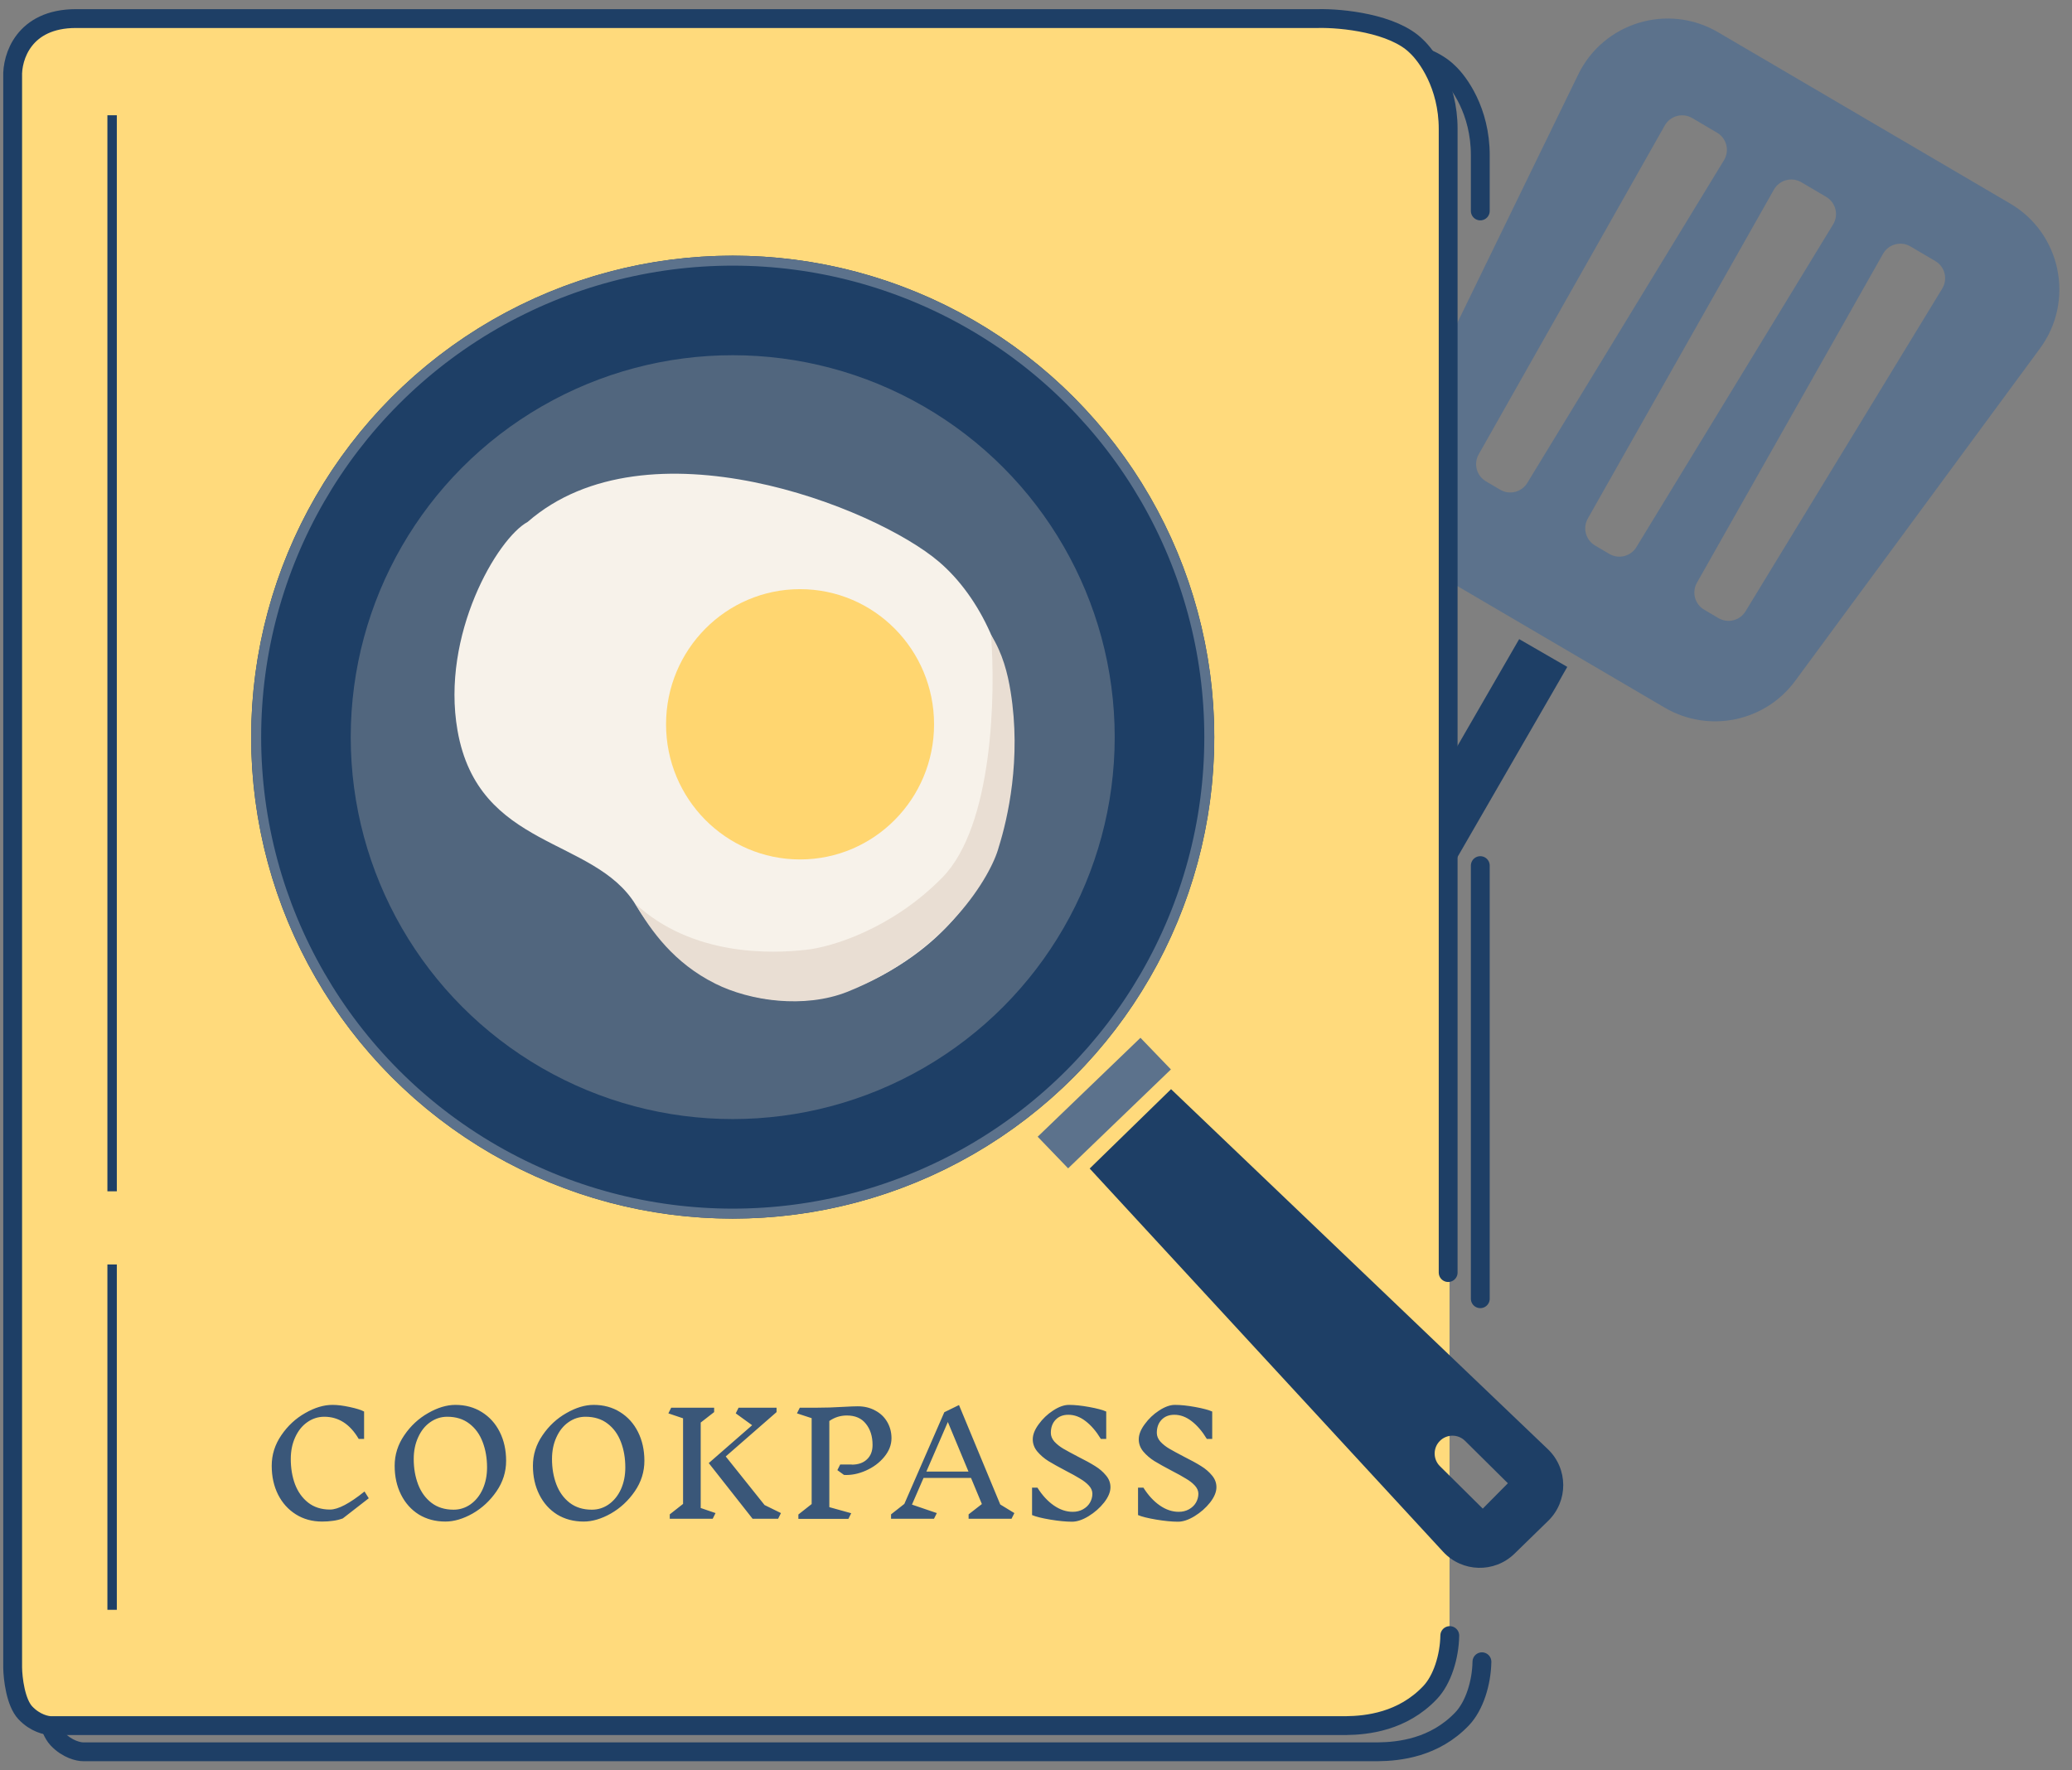 <svg width="110" height="94" viewBox="0 0 110 94" fill="none" xmlns="http://www.w3.org/2000/svg">
<rect x="0" y="0" width="110" height="94" fill="#808080" stroke="none"/>
<path d="M78.587 68.96C78.587 63.894 78.587 52.745 78.587 45.962M78.674 88.236C78.654 89.364 78.274 90.581 77.627 91.263C76.163 92.807 74.271 93.005 73.16 93.017H4.422C4.181 93.02 3.571 92.889 3.053 92.339C2.534 91.788 2.387 90.505 2.378 89.932V47.254V5.471C2.339 4.439 2.955 2.375 5.739 2.375C8.523 2.375 50.857 2.375 71.676 2.375C72.935 2.345 75.684 2.629 76.903 3.848C77.44 4.346 78.587 5.889 78.587 8.235C78.587 8.562 78.587 9.601 78.587 11.201" stroke="#1E3F66" stroke-linecap="round"/>
<rect x="80.651" y="33.936" width="2.95" height="27.587" transform="rotate(30 80.651 33.936)" fill="#1E3F66"/>
<path d="M83.785 3.957C85.133 1.187 88.554 0.153 91.211 1.712L106.719 10.809C109.424 12.396 110.159 15.976 108.3 18.502L95.308 36.149C93.704 38.329 90.712 38.944 88.377 37.575L76.295 30.487C73.915 29.09 73.01 26.097 74.218 23.615L83.785 3.957ZM101.424 13.086C100.915 12.786 100.259 12.962 99.968 13.476L90.088 30.942C89.804 31.444 89.975 32.081 90.472 32.374L91.23 32.82C91.728 33.113 92.369 32.952 92.669 32.459L103.111 15.323C103.418 14.819 103.253 14.161 102.745 13.862L101.424 13.086ZM95.631 9.677C95.122 9.378 94.466 9.554 94.175 10.068L84.295 27.534C84.011 28.036 84.182 28.673 84.679 28.966L85.437 29.412C85.935 29.705 86.575 29.544 86.875 29.05L97.318 11.915C97.625 11.411 97.459 10.753 96.951 10.454L95.631 9.677ZM89.838 6.269C89.329 5.97 88.673 6.146 88.382 6.66L78.501 24.127C78.218 24.629 78.389 25.265 78.886 25.557L79.644 26.004C80.142 26.296 80.782 26.135 81.082 25.642L91.524 8.507C91.831 8.003 91.666 7.345 91.158 7.046L89.838 6.269Z" fill="#5C728C"/>
<path d="M0.844 3.03C0.844 1.926 1.74 1.03 2.844 1.03H71.954C74.716 1.03 76.954 3.269 76.954 6.03V86.63C76.954 89.391 74.716 91.629 71.954 91.629H2.844C1.74 91.629 0.844 90.734 0.844 89.629V3.03Z" fill="#FFDA7C"/>
<circle cx="38.899" cy="39.141" r="22.922" fill="#51667E" stroke="#1E3F66" stroke-width="5.285"/>
<circle cx="38.9" cy="39.141" r="25.3" stroke="#5C728C" stroke-width="0.529"/>
<path d="M24.288 38.783C23.402 33.711 26.401 28.586 28.011 27.714C34.351 22.179 46.426 26.909 49.847 29.827C52.023 31.683 53.671 35.06 53.671 38.783C53.671 41.802 53.671 47.839 47.231 51.563C40.791 55.286 35.961 51.663 33.747 48.041C31.533 44.418 25.395 45.123 24.288 38.783Z" fill="#F7F2EA"/>
<ellipse cx="42.474" cy="38.459" rx="7.114" ry="7.176" fill="#FFD670"/>
<path d="M17.649 74.597C17.915 74.597 18.22 74.635 18.564 74.71C18.915 74.785 19.169 74.865 19.329 74.95V76.405H19.044C18.584 75.62 17.974 75.227 17.215 75.227C16.884 75.227 16.582 75.325 16.307 75.52C16.037 75.71 15.825 75.977 15.669 76.322C15.514 76.662 15.437 77.045 15.437 77.47C15.437 77.96 15.512 78.407 15.662 78.812C15.817 79.217 16.049 79.542 16.36 79.787C16.674 80.032 17.062 80.155 17.522 80.155C17.947 80.155 18.557 79.835 19.352 79.195L19.577 79.555L18.197 80.627C18.012 80.692 17.832 80.735 17.657 80.755C17.487 80.78 17.302 80.792 17.102 80.792C16.577 80.792 16.112 80.665 15.707 80.41C15.302 80.155 14.987 79.805 14.762 79.36C14.537 78.91 14.425 78.4 14.425 77.83C14.425 77.245 14.595 76.705 14.934 76.21C15.274 75.71 15.697 75.317 16.202 75.032C16.707 74.742 17.189 74.597 17.649 74.597ZM24.177 74.597C24.707 74.597 25.174 74.725 25.579 74.98C25.989 75.235 26.307 75.587 26.532 76.037C26.757 76.487 26.869 76.997 26.869 77.567C26.869 78.152 26.699 78.692 26.359 79.187C26.019 79.682 25.597 80.075 25.092 80.365C24.587 80.65 24.104 80.792 23.644 80.792C23.114 80.792 22.644 80.667 22.234 80.417C21.829 80.162 21.514 79.81 21.289 79.36C21.064 78.91 20.952 78.4 20.952 77.83C20.952 77.245 21.122 76.705 21.462 76.21C21.802 75.71 22.224 75.317 22.729 75.032C23.234 74.742 23.717 74.597 24.177 74.597ZM23.742 75.227C23.412 75.227 23.109 75.325 22.834 75.52C22.564 75.71 22.352 75.977 22.197 76.322C22.042 76.662 21.964 77.045 21.964 77.47C21.964 77.96 22.042 78.41 22.197 78.82C22.352 79.225 22.587 79.55 22.902 79.795C23.222 80.04 23.614 80.162 24.079 80.162C24.409 80.162 24.709 80.067 24.979 79.877C25.254 79.682 25.469 79.415 25.624 79.075C25.779 78.73 25.857 78.345 25.857 77.92C25.857 77.425 25.779 76.975 25.624 76.57C25.469 76.16 25.234 75.835 24.919 75.595C24.604 75.35 24.212 75.227 23.742 75.227ZM31.517 74.597C32.047 74.597 32.515 74.725 32.92 74.98C33.33 75.235 33.647 75.587 33.872 76.037C34.097 76.487 34.21 76.997 34.21 77.567C34.21 78.152 34.04 78.692 33.7 79.187C33.36 79.682 32.937 80.075 32.432 80.365C31.927 80.65 31.445 80.792 30.985 80.792C30.455 80.792 29.985 80.667 29.575 80.417C29.17 80.162 28.855 79.81 28.63 79.36C28.405 78.91 28.292 78.4 28.292 77.83C28.292 77.245 28.462 76.705 28.802 76.21C29.142 75.71 29.565 75.317 30.07 75.032C30.575 74.742 31.057 74.597 31.517 74.597ZM31.082 75.227C30.752 75.227 30.45 75.325 30.175 75.52C29.905 75.71 29.692 75.977 29.537 76.322C29.382 76.662 29.305 77.045 29.305 77.47C29.305 77.96 29.382 78.41 29.537 78.82C29.692 79.225 29.927 79.55 30.242 79.795C30.562 80.04 30.955 80.162 31.42 80.162C31.75 80.162 32.05 80.067 32.32 79.877C32.595 79.682 32.81 79.415 32.965 79.075C33.12 78.73 33.197 78.345 33.197 77.92C33.197 77.425 33.12 76.975 32.965 76.57C32.81 76.16 32.575 75.835 32.26 75.595C31.945 75.35 31.552 75.227 31.082 75.227ZM37.987 80.342L37.837 80.642H35.557V80.41L36.263 79.855V75.31L35.483 75.047L35.633 74.747H37.913V74.98L37.2 75.535V80.072L37.987 80.342ZM41.31 80.642H39.953L37.627 77.687L39.93 75.677L39.06 75.047L39.21 74.747H41.227V74.98L38.528 77.335L40.59 79.915L41.46 80.342L41.31 80.642ZM45.22 77.77C45.56 77.77 45.828 77.677 46.023 77.492C46.223 77.307 46.323 77.052 46.323 76.727C46.323 76.267 46.205 75.892 45.97 75.602C45.74 75.307 45.403 75.16 44.958 75.16C44.618 75.16 44.308 75.257 44.028 75.452V80.027L45.19 80.35L45.04 80.65H42.385V80.417L43.09 79.862V75.302L42.31 75.047L42.46 74.747H43.33C43.815 74.747 44.293 74.732 44.763 74.702C45.113 74.682 45.37 74.672 45.535 74.672C45.885 74.672 46.195 74.747 46.465 74.897C46.74 75.042 46.953 75.245 47.103 75.505C47.253 75.765 47.328 76.052 47.328 76.367C47.328 76.717 47.2 77.047 46.945 77.357C46.69 77.667 46.365 77.91 45.97 78.085C45.575 78.26 45.188 78.337 44.808 78.317L44.455 78.062L44.605 77.762H45.213L45.22 77.77ZM53.702 80.642H51.422V80.41L52.127 79.862L51.55 78.475H49.03L48.415 79.892L49.735 80.342L49.585 80.642H47.305V80.41L48.01 79.855L50.132 74.987L50.912 74.605L53.102 79.885L53.852 80.342L53.702 80.642ZM50.32 75.505L49.18 78.137H51.415L50.32 75.505ZM57.993 79.315C57.993 79.16 57.931 79.015 57.806 78.88C57.681 78.745 57.523 78.622 57.333 78.512C57.148 78.397 56.896 78.257 56.576 78.092C56.196 77.892 55.891 77.722 55.661 77.582C55.431 77.437 55.233 77.267 55.068 77.072C54.908 76.877 54.828 76.662 54.828 76.427C54.828 76.177 54.933 75.91 55.143 75.625C55.353 75.335 55.608 75.092 55.908 74.897C56.213 74.697 56.493 74.597 56.748 74.597C57.058 74.597 57.418 74.635 57.828 74.71C58.238 74.785 58.538 74.865 58.728 74.95V76.405H58.443C58.198 76 57.928 75.685 57.633 75.46C57.343 75.235 57.038 75.122 56.718 75.122C56.433 75.122 56.206 75.212 56.036 75.392C55.871 75.567 55.788 75.797 55.788 76.082C55.788 76.247 55.851 76.402 55.976 76.547C56.106 76.687 56.263 76.812 56.448 76.922C56.638 77.032 56.901 77.175 57.236 77.35C57.606 77.535 57.906 77.7 58.136 77.845C58.366 77.985 58.558 78.15 58.713 78.34C58.873 78.525 58.953 78.735 58.953 78.97C58.953 79.22 58.841 79.49 58.616 79.78C58.391 80.065 58.116 80.307 57.791 80.507C57.471 80.702 57.178 80.8 56.913 80.8C56.588 80.8 56.201 80.762 55.751 80.687C55.306 80.612 54.986 80.532 54.791 80.447V78.992H55.076C55.331 79.397 55.621 79.712 55.946 79.937C56.271 80.162 56.606 80.275 56.951 80.275C57.156 80.275 57.338 80.23 57.498 80.14C57.658 80.05 57.781 79.932 57.866 79.787C57.951 79.637 57.993 79.48 57.993 79.315ZM63.62 79.315C63.62 79.16 63.557 79.015 63.432 78.88C63.307 78.745 63.15 78.622 62.959 78.512C62.775 78.397 62.522 78.257 62.202 78.092C61.822 77.892 61.517 77.722 61.287 77.582C61.057 77.437 60.859 77.267 60.694 77.072C60.535 76.877 60.455 76.662 60.455 76.427C60.455 76.177 60.559 75.91 60.77 75.625C60.98 75.335 61.234 75.092 61.535 74.897C61.84 74.697 62.12 74.597 62.374 74.597C62.684 74.597 63.044 74.635 63.455 74.71C63.864 74.785 64.165 74.865 64.355 74.95V76.405H64.07C63.825 76 63.554 75.685 63.26 75.46C62.969 75.235 62.664 75.122 62.344 75.122C62.059 75.122 61.832 75.212 61.662 75.392C61.497 75.567 61.414 75.797 61.414 76.082C61.414 76.247 61.477 76.402 61.602 76.547C61.732 76.687 61.889 76.812 62.075 76.922C62.264 77.032 62.527 77.175 62.862 77.35C63.232 77.535 63.532 77.7 63.762 77.845C63.992 77.985 64.184 78.15 64.34 78.34C64.499 78.525 64.579 78.735 64.579 78.97C64.579 79.22 64.467 79.49 64.242 79.78C64.017 80.065 63.742 80.307 63.417 80.507C63.097 80.702 62.804 80.8 62.539 80.8C62.215 80.8 61.827 80.762 61.377 80.687C60.932 80.612 60.612 80.532 60.417 80.447V78.992H60.702C60.957 79.397 61.247 79.712 61.572 79.937C61.897 80.162 62.232 80.275 62.577 80.275C62.782 80.275 62.965 80.23 63.124 80.14C63.285 80.05 63.407 79.932 63.492 79.787C63.577 79.637 63.62 79.48 63.62 79.315Z" fill="#3A5779"/>
<path d="M76.881 67.571C76.881 48.306 76.881 9.191 76.881 6.846C76.881 4.5 75.733 2.956 75.196 2.458C73.978 1.239 71.228 0.956 69.969 0.986C49.15 0.986 6.817 0.986 4.033 0.986C1.249 0.986 0.632 3.049 0.672 4.081V45.865V88.543C0.68 89.116 0.827 90.399 1.346 90.949C1.865 91.5 2.475 91.631 2.715 91.627H71.453C72.565 91.615 74.456 91.418 75.921 89.873C76.567 89.192 76.947 87.975 76.967 86.846" stroke="#1E3F66" stroke-linecap="round"/>
<rect x="55.089" y="60.358" width="7.574" height="2.331" transform="rotate(-43.908 55.089 60.358)" fill="#5C728C"/>
<path d="M82.174 76.949C83.255 77.982 83.264 79.707 82.194 80.751L80.403 82.498C79.337 83.538 77.624 83.492 76.615 82.398L57.85 62.047L62.17 57.833L82.174 76.949ZM77.778 76.507C77.406 76.139 76.806 76.141 76.438 76.513C76.07 76.885 76.073 77.485 76.445 77.853L78.718 80.105L80.051 78.759L77.778 76.507Z" fill="#1E3F66"/>
<path d="M50.028 46.594C52.726 43.843 52.854 36.86 52.612 33.708C53.233 34.71 53.495 35.742 53.654 36.734C54.228 40.305 53.497 43.469 53.022 44.98C52.63 46.481 50.242 50.572 44.973 52.669C42.71 53.559 39.834 53.163 37.969 52.229C35.779 51.133 34.571 49.44 33.711 47.971C36.727 50.775 40.925 50.65 42.82 50.429C44.099 50.297 47.33 49.345 50.028 46.594Z" fill="#E9DED3"/>
<path d="M5.952 67.141L5.952 85.478M5.952 6.12L5.952 63.256" stroke="#1E3F66" stroke-width="0.5"/>
</svg>
